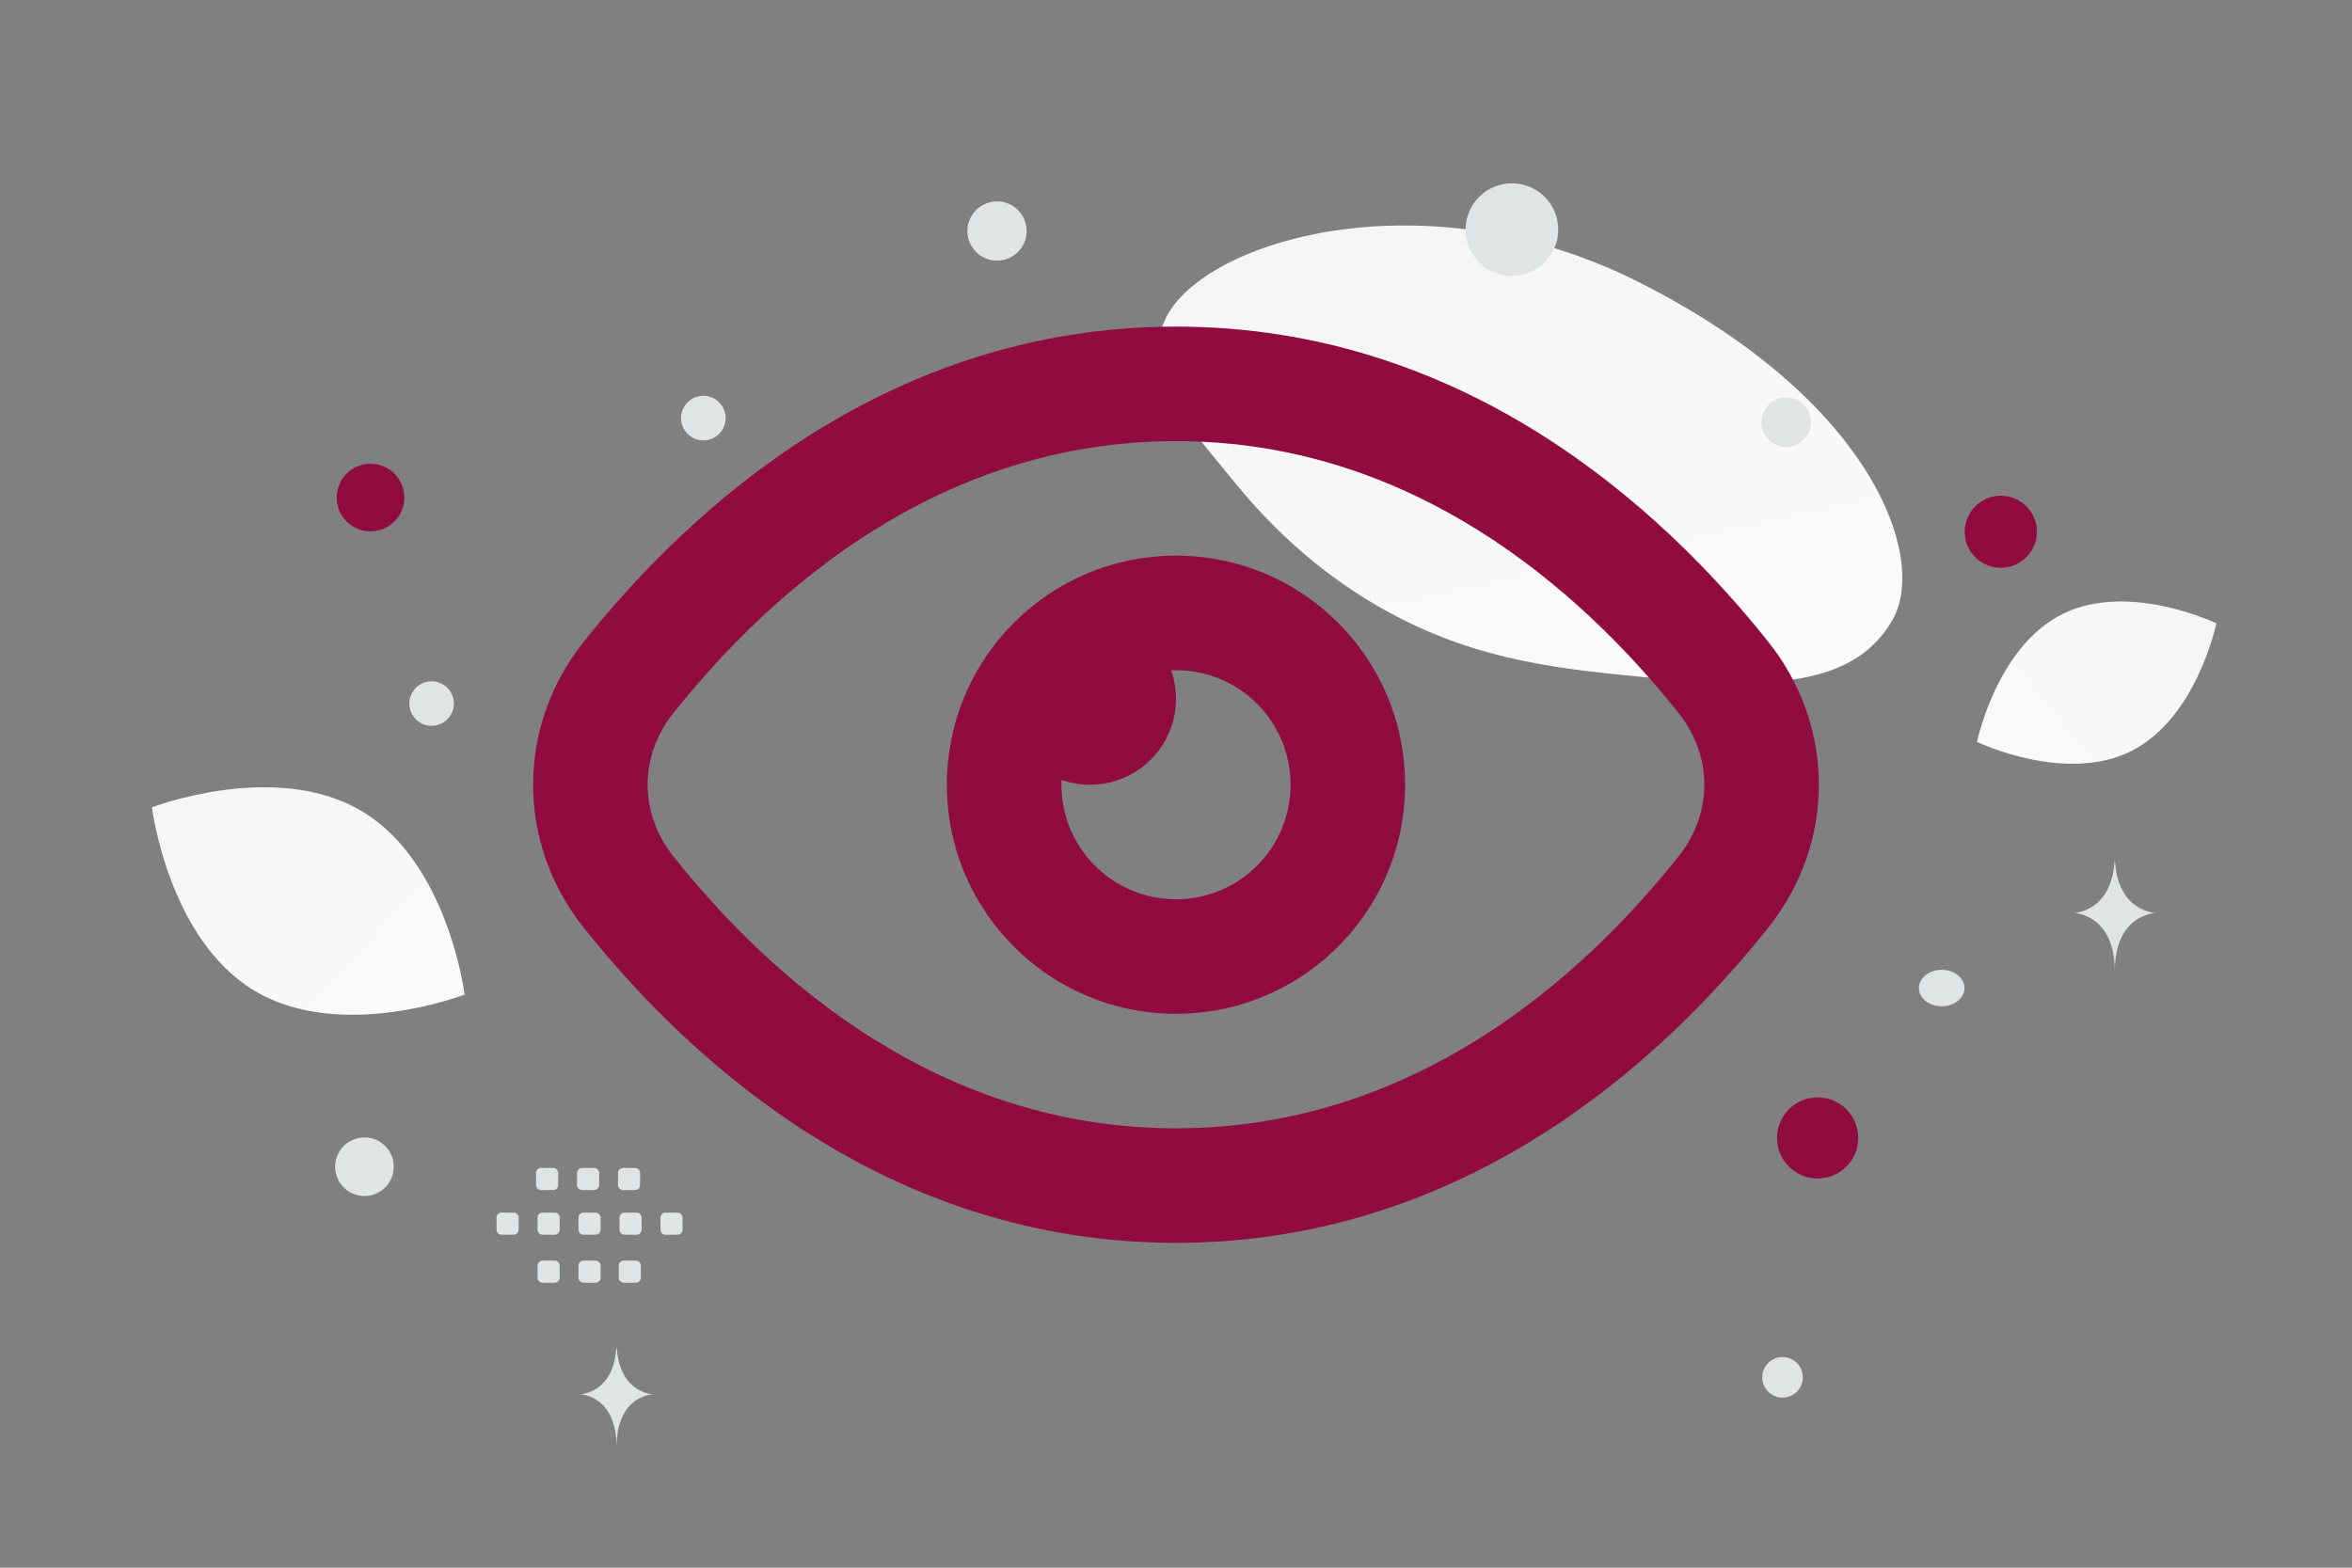 <svg width="900" height="600" viewBox="0 0 900 600" fill="none" xmlns="http://www.w3.org/2000/svg"><rect x="0" y="0" width="900" height="600" fill="#808080" stroke="none"/><path fill="transparent" d="M0 0h900v600H0z"/><path d="M724.308 236.989c-13.417 23.946-42.802 27.236-89.879 22.686-35.405-3.429-67.691-6.082-103.099-25.387-24.783-13.502-44.4-31.771-58.718-49.513-15.516-19.222-37.173-41.159-26.556-62.953 14.59-29.938 98.962-55.152 180.89-13.918 89.998 45.308 110.488 105.682 97.362 129.085z" fill="url(#a)"/><path d="M815.346 287.538c-25.277 12.538-58.825-3.584-58.825-3.584s7.456-36.444 32.746-48.965c25.276-12.538 58.811 3.566 58.811 3.566s-7.456 36.444-32.732 48.983z" fill="url(#b)"/><path d="M97.369 379.175c33.026 19.794 80.409 1.496 80.409 1.496s-6.196-50.383-39.242-70.155c-33.027-19.794-80.39-1.519-80.39-1.519s6.196 50.384 39.223 70.178z" fill="url(#c)"/><circle cx="765.612" cy="203.519" r="13.801" transform="rotate(180 765.612 203.519)" fill="#900c3f"/><circle cx="695.527" cy="435.527" r="15.527" transform="rotate(180 695.527 435.527)" fill="#900c3f"/><circle r="12.939" transform="matrix(-1 0 0 1 141.771 190.435)" fill="#900c3f"/><circle r="6.038" transform="matrix(-1 0 0 1 647.248 257.717)" fill="#900c3f"/><circle r="7.763" transform="matrix(-1 0 0 1 682.095 527.144)" fill="#E1E4E5"/><circle r="11.214" transform="matrix(-1 0 0 1 139.457 446.534)" fill="#E1E4E5"/><circle r="8.535" transform="matrix(-1 0 0 1 269.137 160.015)" fill="#E1E4E5"/><circle r="9.488" transform="matrix(-1 0 0 1 683.491 161.598)" fill="#E1E4E5"/><circle r="8.521" transform="scale(1 -1) rotate(-75 -92.887 -242.252)" fill="#E1E4E5"/><circle r="11.335" transform="matrix(-1 0 0 1 381.515 88.415)" fill="#E1E4E5"/><ellipse rx="8.719" ry="6.975" transform="matrix(-1 0 0 1 742.996 378.158)" fill="#E1E4E5"/><circle r="17.733" transform="scale(1 -1) rotate(-75 231.997 -420.928)" fill="#E1E4E5"/><path d="M809.119 329.982h.228c1.351 19.139 15.584 19.433 15.584 19.433s-15.695.307-15.695 22.42c0-22.113-15.695-22.42-15.695-22.42s14.227-.294 15.578-19.433zM235.827 516.038h.202c1.199 17.322 13.828 17.588 13.828 17.588s-13.926.278-13.926 20.292c0-20.014-13.927-20.292-13.927-20.292s12.624-.266 13.823-17.588z" fill="#E1E4E5"/><path fill-rule="evenodd" clip-rule="evenodd" d="M259.216 472.57h-4.521a1.975 1.975 0 0 1-1.973-1.974v-4.521c0-1.093.889-1.973 1.973-1.973h4.521c1.084 0 1.974.889 1.974 1.973v4.521a1.97 1.97 0 0 1-1.974 1.974zm-15.675 0h-4.521a1.982 1.982 0 0 1-1.974-1.974v-4.521c0-1.093.89-1.973 1.974-1.973h4.521a1.98 1.98 0 0 1 1.973 1.973v4.521a1.981 1.981 0 0 1-1.973 1.974zm-15.685 0h-4.521a1.982 1.982 0 0 1-1.974-1.974v-4.521c0-1.093.89-1.973 1.974-1.973h4.521a1.98 1.98 0 0 1 1.973 1.973v4.521a1.97 1.97 0 0 1-1.973 1.974zm-15.676 0h-4.521a1.982 1.982 0 0 1-1.974-1.974v-4.521c0-1.093.89-1.973 1.974-1.973h4.521c1.093 0 1.982.889 1.982 1.973v4.521a1.995 1.995 0 0 1-1.982 1.974zm-15.676 0h-4.521a1.983 1.983 0 0 1-1.983-1.974v-4.521c0-1.093.889-1.973 1.983-1.973h4.521a1.98 1.98 0 0 1 1.973 1.973v4.521a1.981 1.981 0 0 1-1.973 1.974zm46.462-17.093h-4.521a1.981 1.981 0 0 1-1.974-1.973v-4.531c0-1.084.89-1.973 1.974-1.973h4.521c1.093 0 1.973.889 1.973 1.973v4.522a1.97 1.97 0 0 1-1.973 1.982zm-15.676 0h-4.521a1.98 1.98 0 0 1-1.973-1.973v-4.531a1.98 1.98 0 0 1 1.973-1.973h4.521c1.084 0 1.974.889 1.974 1.973v4.522a1.972 1.972 0 0 1-1.974 1.982zm-15.675 0h-4.522a1.982 1.982 0 0 1-1.982-1.973v-4.531c0-1.084.889-1.973 1.982-1.973h4.522a1.98 1.98 0 0 1 1.973 1.973v4.522a1.982 1.982 0 0 1-1.973 1.982zm16.241 35.456h-4.521a1.981 1.981 0 0 1-1.974-1.973v-4.522c0-1.093.89-1.973 1.974-1.973h4.521a1.98 1.98 0 0 1 1.973 1.973v4.522a1.969 1.969 0 0 1-1.973 1.973zm15.392 0h-4.521a1.98 1.98 0 0 1-1.973-1.973v-4.522c0-1.093.889-1.973 1.973-1.973h4.521c1.084 0 1.974.889 1.974 1.973v4.522a1.97 1.97 0 0 1-1.974 1.973zm-31.068 0h-4.521a1.981 1.981 0 0 1-1.974-1.973v-4.522c0-1.093.89-1.973 1.974-1.973h4.521c1.093 0 1.982.889 1.982 1.973v4.522a1.994 1.994 0 0 1-1.982 1.973z" fill="#E1E4E5"/><path fill-rule="evenodd" clip-rule="evenodd" d="M449.999 431.836c90.418 0 154.716-56.817 192.37-104.135 13.06-16.412 13.06-38.321 0-54.732-37.654-47.318-101.952-104.135-192.37-104.135s-154.716 56.817-192.37 104.135c-13.06 16.411-13.06 38.32 0 54.732 37.654 47.318 101.952 104.135 192.37 104.135zm226.669-76.84c25.773-32.388 25.773-76.934 0-109.322C635.721 194.219 560.165 125 449.999 125c-110.166 0-185.722 69.219-226.669 120.674-25.773 32.388-25.773 76.934 0 109.322 40.947 51.455 116.503 120.674 226.669 120.674 110.166 0 185.722-69.219 226.669-120.674z" fill="#900c3f"/><path fill-rule="evenodd" clip-rule="evenodd" d="M493.831 300.335c0 24.209-19.625 43.834-43.834 43.834-24.208 0-43.833-19.625-43.833-43.834 0-.622.013-1.241.038-1.857a32.82 32.82 0 0 0 10.92 1.857c18.157 0 32.875-14.719 32.875-32.875a32.82 32.82 0 0 0-1.857-10.92 44.031 44.031 0 0 1 1.857-.039c24.209 0 43.834 19.625 43.834 43.834zm43.834 0c0 48.417-39.25 87.668-87.668 87.668-48.417 0-87.667-39.251-87.667-87.668 0-48.417 39.25-87.667 87.667-87.667 48.418 0 87.668 39.25 87.668 87.667z" fill="#900c3f"/><defs><linearGradient id="a" x1="633.921" y1="392.179" x2="514.331" y2="-145.208" gradientUnits="userSpaceOnUse"><stop stop-color="#fff"/><stop offset="1" stop-color="#EEE"/></linearGradient><linearGradient id="b" x1="718.282" y1="326.649" x2="926.762" y2="161.74" gradientUnits="userSpaceOnUse"><stop stop-color="#fff"/><stop offset="1" stop-color="#EEE"/></linearGradient><linearGradient id="c" x1="225.172" y1="442.891" x2="-40.57" y2="195.981" gradientUnits="userSpaceOnUse"><stop stop-color="#fff"/><stop offset="1" stop-color="#EEE"/></linearGradient></defs></svg>